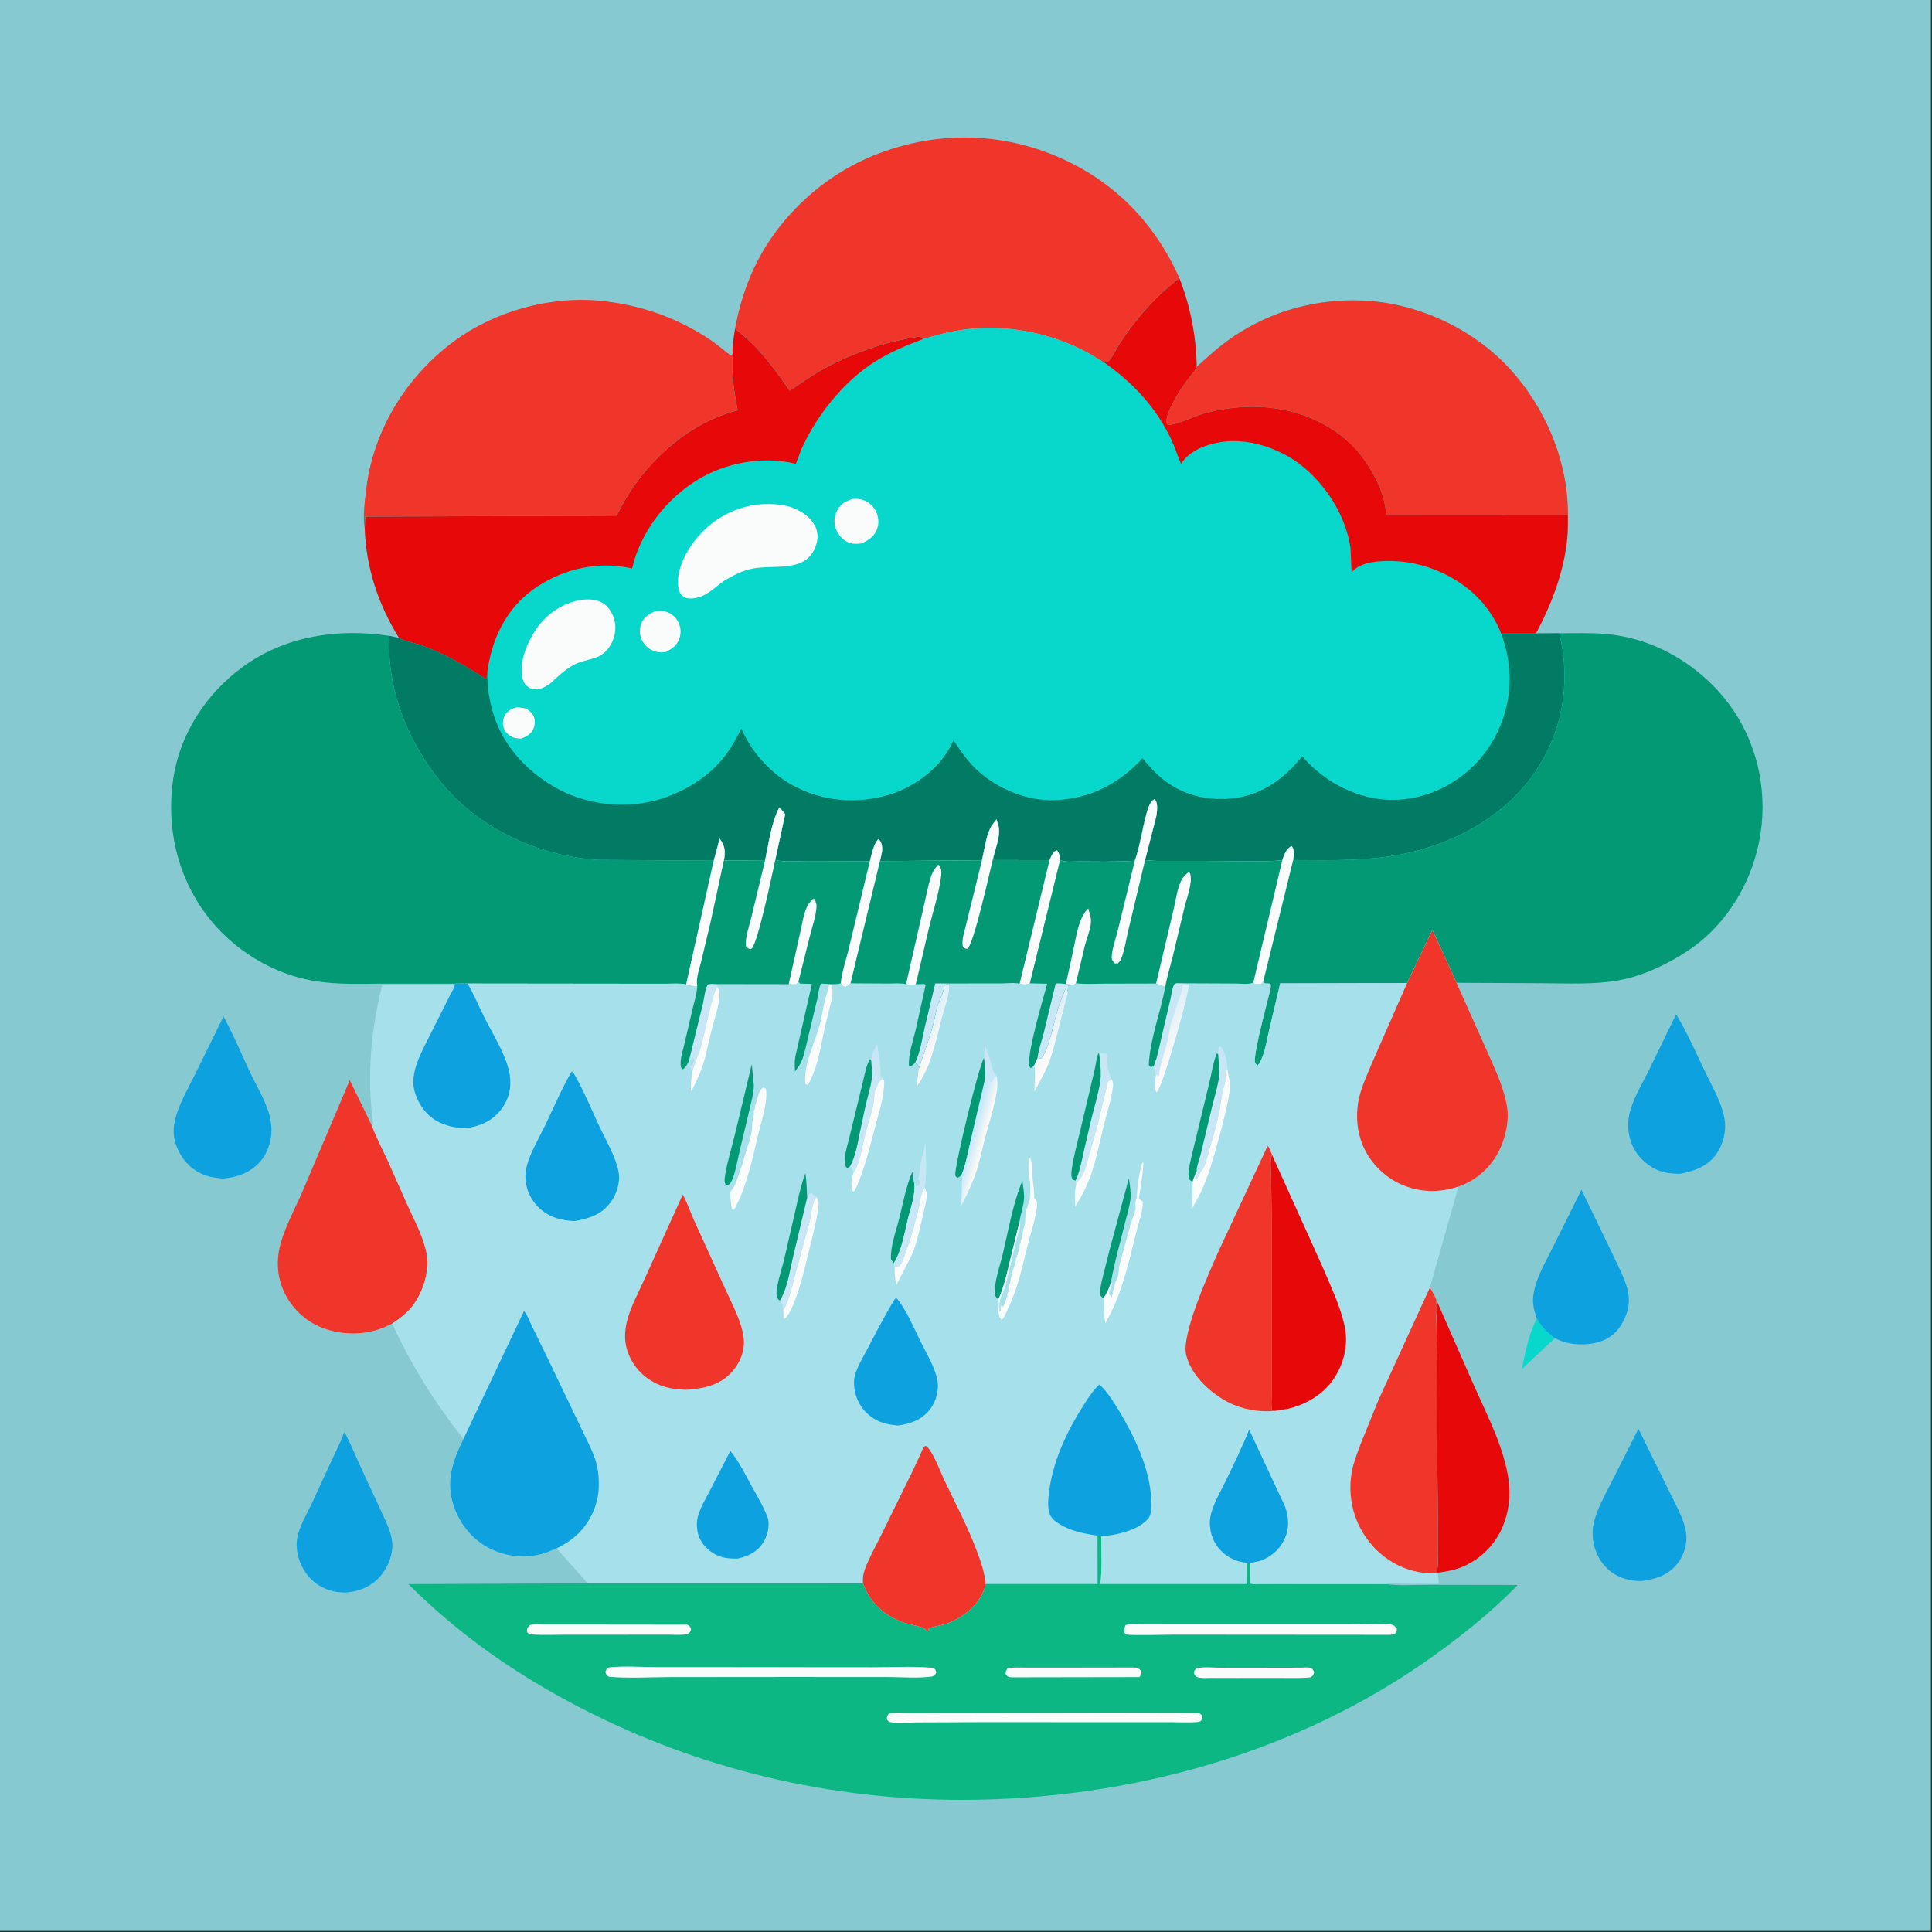 <?xml version="1.0" encoding="utf-8" ?>
<svg xmlns="http://www.w3.org/2000/svg" xmlns:xlink="http://www.w3.org/1999/xlink" width="500" height="500">
	<rect width="100%" height="100%" fill="#333333" stroke="none"/>
	<path fill="#86C9D0" transform="scale(0.488 0.488)" d="M-0 -0L1024 0L1024 1024L-0 1024L0 -0Z"/>
	<path fill="#08D7CC" transform="scale(0.488 0.488)" d="M815.012 699.303C817.816 703.922 820.33 706.418 824.548 709.691L807.079 726.063C808.854 717.468 810.866 707.037 815.012 699.303Z"/>
	<path fill="#0DA2DF" transform="scale(0.488 0.488)" d="M868.903 757.745L885.705 791.848C888.819 798.333 892.981 805.389 894.122 812.567C894.995 818.051 893.314 824.347 889.917 828.773C884.933 835.266 878.525 837.357 870.715 838.465C866.156 838.502 861.842 837.676 857.757 835.647C852.04 832.808 847.914 827.597 845.959 821.562C844.637 817.478 844.196 812.972 845.001 808.75C846.555 800.605 851.293 792.671 854.971 785.295L868.903 757.745Z"/>
	<path fill="#0DA2DF" transform="scale(0.488 0.488)" d="M815.012 699.303C813.882 695.991 812.927 692.831 813.005 689.287C813.211 679.884 819.67 669.296 823.731 661.025L838.676 630.963L855.055 664.812C857.967 671.129 861.681 677.731 863.263 684.545C864.161 688.412 864.002 692.381 862.765 696.157C860.74 702.34 857.027 707.737 851 710.527C844.346 713.606 834.505 713.76 827.688 711.051L824.548 709.691C820.33 706.418 817.816 703.922 815.012 699.303Z"/>
	<path fill="#0DA2DF" transform="scale(0.488 0.488)" d="M182.617 759.468C185.732 764.89 188.087 771.127 190.747 776.801L201.853 800.786C204.176 805.925 207.345 811.868 207.976 817.5C208.687 823.843 205.97 830.796 201.945 835.601C197.216 841.245 190.874 843.897 183.684 844.556C180.333 844.54 177.478 844.285 174.27 843.157C167.594 840.81 162.765 836.358 159.79 830.003C157.794 825.74 156.727 820.076 157.673 815.375C158.925 809.146 162.782 802.774 165.496 797.032L175.552 775.229C177.981 769.99 180.599 764.886 182.617 759.468Z"/>
	<path fill="#0DA2DF" transform="scale(0.488 0.488)" d="M888.898 537.9C894.757 547.643 899.516 558.402 904.402 568.671C908.027 576.291 913.06 584.719 914.491 593.065L914.604 593.75C915.646 599.736 913.806 606.888 910.366 611.833C905.745 618.475 898.425 621.182 890.753 622.527C886.683 622.438 882.984 622.138 879.187 620.555C872.943 617.953 867.686 612.7 865.25 606.379C863.427 601.649 863.001 596.13 864.035 591.172C865.664 583.355 870.443 575.615 873.995 568.5L888.898 537.9Z"/>
	<path fill="#0DA2DF" transform="scale(0.488 0.488)" d="M118.552 539.076C123.646 548.38 127.888 558.553 132.364 568.182C136.037 576.083 142.131 585.639 143.462 594.201L143.579 595L143.812 596.516C144.564 602.948 142.578 610.614 138.368 615.577C133.103 621.784 126.066 624.359 118.159 625.038L114 624.547C107.213 623.568 101.324 620.104 97.25 614.581C93.523 609.529 91.343 603.062 92.311 596.756L92.439 596C93.845 587.263 99.276 578.236 103.157 570.327L118.552 539.076Z"/>
	<path fill="#E70909" transform="scale(0.488 0.488)" d="M761.761 689.458L782.032 735.589C789.036 751.335 797.899 768.203 800.118 785.422C801.167 793.555 800.147 801.766 797.032 809.346C792.985 819.193 785.182 826.933 775.371 831.008C771.226 832.73 767.019 833.422 762.599 834.062L762.057 833.927C762.63 830.389 762.382 826.634 762.39 823.055L762.407 804.161L762.017 721.393L761.824 702.186C761.712 697.989 761.246 693.633 761.761 689.458Z"/>
	<path fill="#F0352A" transform="scale(0.488 0.488)" d="M208.004 701.911L205.055 703.327C194.451 708.217 181.897 708.323 171.026 704.196C161.776 700.685 154.204 693.311 150.255 684.25C147.485 677.894 146.702 670.771 147.847 663.929C149.64 653.208 156.128 641.873 160.427 631.873L185.489 572.868L197.21 596.952L197.41 597.478C199.879 603.822 203.094 609.949 205.93 616.143L216.349 639.582C219.68 646.839 223.479 654.006 225.544 661.75L225.783 662.604C228.159 671.519 225.485 681.871 220.832 689.611C217.64 694.92 213.155 698.591 208.004 701.911Z"/>
	<path fill="#F0352A" transform="scale(0.488 0.488)" d="M193.433 280.171C192.361 274.005 193.389 266.646 194.081 260.438C197.477 229.974 213.651 202.512 237.495 183.488C260.32 165.277 292.014 156.273 321.056 159.796C341.176 162.237 359.696 168.861 376.576 180.15C380.511 182.782 383.982 185.863 387.75 188.693L388.521 187.575L388.478 188.157C387.836 198.2 389.333 207.78 391.225 217.6C366.339 223.928 344.813 242.876 331.785 264.559L326.981 273.489L193.73 273.97L193.433 280.171Z"/>
	<path fill="#F0352A" transform="scale(0.488 0.488)" d="M389.789 174.454C391.279 166.007 393.672 157.498 396.753 149.488C407.853 120.623 431.778 96.293 460.002 83.881C491.005 70.247 525.345 69.183 556.971 81.524C588.418 93.796 611.895 116.778 625.471 147.586C612.995 156.896 601.904 169.606 593.514 182.688C591.831 185.312 590.033 189.297 587.985 191.5C587.607 191.906 586.128 192.135 585.593 192.257L576.982 187.103C559.057 177.4 537.528 172.654 517.166 174.164C507.637 174.87 498.748 177.046 489.638 179.781L488.97 179.166C487.953 178.423 486.829 178.617 485.687 178.797C469.707 181.305 452.203 187.245 437.994 194.98C431.339 198.603 425.079 203.057 418.767 207.242C410.597 195.395 401.829 183.356 390.124 174.697L389.789 174.454Z"/>
	<path fill="#039974" transform="scale(0.488 0.488)" d="M826.916 335.824C835.176 335.862 843.712 335.503 851.932 336.242C873.571 338.186 893.401 348.342 908.591 363.675C925.68 380.924 934.777 404.039 934.729 428.25C934.681 452.992 924.596 477.592 906.75 494.867C900.398 501.016 893.271 505.787 885.5 509.955C877.041 514.493 867.745 518.262 858.25 519.935C844.996 522.272 830.81 521.445 817.401 521.424L772.445 521.204L759.639 493.197L746.244 521.31L678.915 521.488L672.964 546.678C671.618 552.256 670.565 560.76 666.813 565.25C666.467 564.73 665.867 564.051 665.641 563.489C664.356 560.283 671.391 534.245 672.531 529.372C672.986 527.425 674.427 523.383 673.75 521.621L670.764 521.492L669.901 520.477L685.775 456.092C706.51 456.204 727.604 456.829 747.923 452.027C775.617 445.482 801.573 430.161 816.667 405.387C829.482 384.355 832.687 359.639 826.916 335.824Z"/>
	<path fill="#039974" transform="scale(0.488 0.488)" d="M241.166 521.661L200.449 521.676C189.683 521.809 178.955 522.023 168.266 520.482C145.282 517.17 123.193 503.621 109.363 485.03C93.831 464.151 88.047 438.441 91.903 412.824C95.489 389.007 109.37 367.887 128.634 353.764C151.28 337.163 179.268 333.076 206.568 337.224C204.825 367.011 217.801 396.87 237.351 418.808C257.094 440.964 288.099 454.404 317.5 455.988L378.531 456.407L363.892 522.072C360.614 521.318 356.591 521.708 353.219 521.692L330.481 521.683L247.964 521.59L241.166 521.661Z"/>
	<path fill="#0CB783" transform="scale(0.488 0.488)" d="M582.009 814.358C582.574 814.434 583.443 814.647 583.997 814.567C583.985 822.915 584.54 831.733 583.558 840.009L661.485 840.009L661.41 828.913L663.015 829.078L662.952 839.765C664.808 840.371 667.48 840.043 669.455 840.043L682.834 840.038L734.966 840.073C742.1 841.104 750.249 840.445 757.483 840.468L804.634 840.543C804.091 841.431 804.328 841.162 803.636 841.862C790.542 855.11 776.131 866.722 761.038 877.599C688.628 929.782 599.154 954.415 510.401 954.511C439.855 954.588 370.885 938.243 308.174 905.869C274.092 888.275 243.739 867.226 216.593 840.093L311.751 839.687L457.647 839.717C461.471 849.551 467.374 855.406 477.038 859.626C481.213 861.45 485.958 861.793 490 863.501C490.782 863.831 491.209 864.636 491.627 865.325C492.782 864.368 491.982 864.479 492.583 863.599C492.969 863.035 500.109 861.692 501.385 861.258C510.853 858.036 520.721 850.236 522.679 839.971L582.045 839.961L582.009 814.358Z"/>
	<path fill="#FAFBFB" transform="scale(0.488 0.488)" d="M634.465 884.75C638.416 883.767 644.136 884.478 648.258 884.47L679.587 884.43L689.914 884.404C691.322 884.397 693.406 884.119 694.75 884.451C696.111 884.788 696.287 885.623 696.928 886.75C696.486 888.281 696.44 888.484 695.25 889.523C690.155 890.083 684.934 889.865 679.812 889.873L656.003 889.877L642.6 889.849C640.453 889.841 637.945 890.073 635.843 889.688C634.219 889.391 634.155 889.035 633.269 887.75C633.211 886.035 633.352 886.089 634.465 884.75Z"/>
	<path fill="#FAFBFB" transform="scale(0.488 0.488)" d="M534.323 884.75C537.355 884.104 540.63 884.381 543.725 884.377L560.157 884.378L601 884.317C603.308 884.38 603.755 884.604 605.256 886.243C605.329 887.989 605.278 888.003 604.25 889.428L536.5 889.538C534.827 889.424 534.463 889.283 533.384 888C533.327 886.279 533.368 886.187 534.323 884.75Z"/>
	<path fill="#FAFBFB" transform="scale(0.488 0.488)" d="M281.15 861.75C283.461 861.266 286.229 861.56 288.591 861.559L304.21 861.549L364.5 861.619C365.932 862.478 365.943 862.425 366.47 864C366.061 865.524 365.99 865.562 364.75 866.551L363.646 866.783C360.511 867.211 356.882 866.896 353.703 866.904L332.909 866.927L299.45 866.94C293.941 866.937 288.287 867.196 282.792 866.882C281.574 866.813 280.758 866.683 279.75 865.929C279.64 865.526 279.445 864.911 279.467 864.5C279.535 863.169 280.287 862.614 281.15 861.75Z"/>
	<path fill="#FAFBFB" transform="scale(0.488 0.488)" d="M596.969 861.75C599.333 861.213 602.085 861.471 604.521 861.469L617.894 861.461L669.432 861.443L715.703 861.441C722.802 861.437 730.477 860.805 737.5 861.525C739.186 861.697 739.704 862.457 740.75 863.687C740.889 865.241 740.708 865.211 739.75 866.477C738.767 866.807 738.034 866.98 736.984 866.991L622.565 866.905C618.89 866.902 598.535 867.467 597.25 866.771C596.84 866.549 596.583 866.119 596.25 865.793C596.072 863.886 596.173 863.5 596.969 861.75Z"/>
	<path fill="#FAFBFB" transform="scale(0.488 0.488)" d="M589.364 908.25L624.292 908.311L633.312 908.4C634.031 908.439 635.406 908.35 636 908.597C636.527 908.816 636.929 909.26 637.393 909.592C637.917 911.05 637.657 911.073 636.984 912.5C636.338 913.005 635.893 913.218 635.063 913.277C630.558 913.601 625.846 913.339 621.322 913.338L596.449 913.323L518.673 913.316L485.761 913.443C481.625 913.456 476.551 914.022 472.51 913.366C471.135 913.142 471.087 912.822 470.305 911.75C470.331 910.198 470.439 910.1 471.357 908.83C474.037 907.835 478.558 908.409 481.511 908.409L503.563 908.395L589.364 908.25Z"/>
	<path fill="#FAFBFB" transform="scale(0.488 0.488)" d="M322.998 884.25C331.08 883.409 340.004 884.114 348.161 884.117L401.212 884.146L462.403 884.196C473.119 884.208 484.347 883.573 495 884.512C496.238 885.505 496.238 885.443 496.509 887C495.805 888.467 495.741 888.414 494.25 889.106C486.887 890.153 478.16 889.377 470.676 889.379L419.199 889.351L355.494 889.406C344.809 889.421 333.504 890.184 322.907 889.25C321.556 888.366 321.578 888.287 321.043 886.75C321.523 885.138 321.583 885.188 322.998 884.25Z"/>
	<path fill="#08D7CC" transform="scale(0.488 0.488)" d="M625.471 147.586C631.277 162.512 634.411 178.529 634.644 194.557C640.671 189.03 646.732 183.554 653.5 178.93C674.091 164.865 697.994 158.361 722.828 159.414C751.698 160.638 781.002 174.231 800.545 195.482C819.526 216.122 831.664 244.685 831.492 272.972C831.461 277.11 831.556 281.34 831.143 285.457C829.345 303.382 822.973 320.093 814.58 335.895L826.916 335.824C832.687 359.639 829.482 384.355 816.667 405.387C801.573 430.161 775.617 445.482 747.923 452.027C727.604 456.829 706.51 456.204 685.775 456.092C686.087 453.845 686.688 451.093 685.283 449.094L684.914 448.681C681.985 450.344 681.043 453.237 680.025 456.268C666.957 457.309 653.258 456.551 640.126 456.568L620.077 456.549C615.837 456.532 611.462 456.727 607.261 456.127L611.313 440.252C612.154 436.957 613.354 433.39 613.578 430C613.685 428.385 613.747 426.246 613.006 424.75C612.786 424.305 612.575 424.139 612.25 423.818C609.919 425.065 608.991 428.16 608.279 430.55C605.778 438.941 604.797 448.309 601.817 456.468C591.946 457.154 581.894 456.904 572 456.855C569.44 456.843 564.317 457.386 562.248 456.069C561.927 454.209 561.838 452.324 560.5 450.893C559.159 451.306 558.341 452.576 557.667 453.75L556.579 456.165L527.5 456.109L526.674 455.13C527.783 450.758 530.18 444.252 529.814 439.75C529.674 438.023 528.958 436.17 528.424 434.523C527.295 435.996 525.94 437.566 525.139 439.245C522.854 444.025 521.982 450.994 520.756 456.222L466.66 456.671C467.223 454.333 468.223 450.887 467.72 448.497C467.422 447.079 467.004 445.858 465.75 445.039C463.12 448.028 462.316 452.955 461.325 456.715L427.784 456.622C422.724 456.605 415.966 457.376 411.14 456.06L416.406 431.767C415.405 430.556 414.43 429.258 413.29 428.175C408.912 436.751 407.75 446.835 405.771 456.185L383.896 456.385C384.789 451.51 384.606 448.975 381.683 444.714L378.531 456.407L317.5 455.988C288.099 454.404 257.094 440.964 237.351 418.808C217.801 396.87 204.825 367.011 206.568 337.224L211.637 338.331C200.556 320.442 194.2 301.225 193.433 280.171L193.73 273.97L326.981 273.489L331.785 264.559C344.813 242.876 366.339 223.928 391.225 217.6C389.333 207.78 387.836 198.2 388.478 188.157L388.521 187.575C388.277 183.279 389.201 178.706 389.789 174.454L390.124 174.697C401.829 183.356 410.597 195.395 418.767 207.242C425.079 203.057 431.339 198.603 437.994 194.98C452.203 187.245 469.707 181.305 485.687 178.797C486.829 178.617 487.953 178.423 488.97 179.166L489.638 179.781C498.748 177.046 507.637 174.87 517.166 174.164C537.528 172.654 559.057 177.4 576.982 187.103L585.593 192.257C586.128 192.135 587.607 191.906 587.985 191.5C590.033 189.297 591.831 185.312 593.514 182.688C601.904 169.606 612.995 156.896 625.471 147.586Z"/>
	<path fill="#FAFBFB" transform="scale(0.488 0.488)" d="M274.243 375.049L278 375.522C280.106 376.034 282.233 378.134 283.092 380.064C283.953 381.999 283.666 384.679 282.808 386.578C281.51 389.449 279.217 390.584 276.424 391.709C274.704 391.663 273.163 391.574 271.581 390.832C269.387 389.802 267.727 387.914 267.007 385.591C266.415 383.685 266.76 380.978 267.785 379.26C269.247 376.81 271.597 375.737 274.243 375.049Z"/>
	<path fill="#FAFBFB" transform="scale(0.488 0.488)" d="M347.591 324.093C349.132 324.012 350.815 323.868 352.339 324.184C355.28 324.794 357.699 326.562 359.258 329.104C360.932 331.835 361.379 335.082 360.454 338.143C359.269 342.068 356.556 344.036 353.051 345.806C351.101 345.984 349.395 346.089 347.5 345.515C344.219 344.522 341.794 342.344 340.31 339.263C339.085 336.719 339.089 332.989 340.205 330.406C341.633 327.1 344.39 325.415 347.591 324.093Z"/>
	<path fill="#FAFBFB" transform="scale(0.488 0.488)" d="M452.228 264.58C454.191 264.49 456.061 264.553 457.937 265.216C460.98 266.292 463.402 268.646 464.706 271.583C466.116 274.76 466.246 278.136 464.81 281.33C463.176 284.966 460.09 286.848 456.525 288.26C454.375 288.517 452.056 288.527 450.024 287.677C446.823 286.339 444.289 283.396 443.187 280.146C442.066 276.841 442.507 273.602 444.093 270.507C445.889 267.006 448.664 265.776 452.228 264.58Z"/>
	<path fill="#FAFBFB" transform="scale(0.488 0.488)" d="M307.975 318.139L310.5 317.917C314.829 317.746 318.653 318.411 321.88 321.556C324.753 324.358 326.49 329.332 326.34 333.33C326.092 339.938 322.255 346.597 315.829 348.799C312.113 350.073 308.076 350.641 304.564 352.445C299.691 354.949 295.874 358.752 291.875 362.415C290.049 363.677 288.213 364.894 286 365.343C284.031 365.741 281.941 365.669 280.25 364.48C278.3 363.109 277.408 361.381 276.973 359.095C275.372 350.68 279.659 340.549 284.312 333.723C289.983 325.402 298.134 320.003 307.975 318.139Z"/>
	<path fill="#FAFBFB" transform="scale(0.488 0.488)" d="M400.385 267.659C406.083 267.175 412.195 267.029 417.766 268.442C423.14 269.805 429.05 273.284 431.862 278.242C433.736 281.547 434.012 284.835 432.96 288.46C428.383 304.222 411.123 299.235 399.25 301.511C393.646 302.586 388.973 305.107 384.1 307.925C380.184 310.687 375.818 314.995 371.27 316.513C368.909 317.302 365.063 318.037 362.778 316.604C360.946 315.457 360.254 313.968 359.833 311.89C358.304 304.326 362.632 294.769 366.945 288.712C375.148 277.191 386.568 270.047 400.385 267.659Z"/>
	<path fill="#E70909" transform="scale(0.488 0.488)" d="M625.471 147.586C631.277 162.512 634.411 178.529 634.644 194.557L634.459 194.928C632.968 197.781 630.665 200.136 628.78 202.728C625.698 206.964 622.864 211.597 620.68 216.359C619.438 219.07 618.31 221.742 618.755 224.75L619.5 225.482C626.263 224.514 633.335 220.597 640.071 218.847C663.93 212.651 690.108 215.31 710.228 230.314C714.948 233.833 719.47 238.22 722.901 243C729.134 251.683 734.568 262.112 735.109 273.031L831.492 272.972C831.461 277.11 831.556 281.34 831.143 285.457C829.345 303.382 822.973 320.093 814.58 335.895L796.101 335.996C793.662 329.466 789.179 322.664 784.39 317.619C772.777 305.38 754.985 297.783 738.172 297.522C731.416 297.417 722.47 297.765 717.453 302.816L716.786 303.505L716.201 290.597C713.678 273.124 702.516 255.833 688.397 245.492C677.339 237.394 661.322 232.208 647.615 234.428C639.682 235.713 631.478 238.666 626.693 245.422L626.3 245.987C624.437 241.67 623.11 237.199 621.071 232.921C612.927 215.838 600.867 203.033 585.593 192.257C586.128 192.135 587.607 191.906 587.985 191.5C590.033 189.297 591.831 185.312 593.514 182.688C601.904 169.606 612.995 156.896 625.471 147.586Z"/>
	<path fill="#E70909" transform="scale(0.488 0.488)" d="M389.789 174.454L390.124 174.697C401.829 183.356 410.597 195.395 418.767 207.242C425.079 203.057 431.339 198.603 437.994 194.98C452.203 187.245 469.707 181.305 485.687 178.797C486.829 178.617 487.953 178.423 488.97 179.166L489.638 179.781C480.817 183.116 472.27 186.598 464.257 191.632C447.36 202.247 433.175 220.207 425.005 238.218L422.07 245.965C404.745 241.781 385.151 245.175 369.952 254.457C357.691 261.944 347.286 273.228 340.827 286.077C338.846 290.018 337.199 294.032 336.034 298.288C335.958 298.567 335.243 301.445 335.211 301.466C334.985 301.611 334.687 301.348 334.424 301.291C317.358 297.587 299.712 301.476 285.218 310.903C271.03 320.131 262.847 334.12 259.43 350.5C258.954 352.783 258.406 355.093 258.429 357.434C258.246 358.621 258.231 359.059 257.5 360.051C247.34 353.302 236.775 347.381 225.419 342.876C221.002 341.124 215.725 340.482 211.637 338.331C200.556 320.442 194.2 301.225 193.433 280.171L193.73 273.97L326.981 273.489L331.785 264.559C344.813 242.876 366.339 223.928 391.225 217.6C389.333 207.78 387.836 198.2 388.478 188.157L388.521 187.575C388.277 183.279 389.201 178.706 389.789 174.454Z"/>
	<path fill="#F0352A" transform="scale(0.488 0.488)" d="M634.644 194.557C640.671 189.03 646.732 183.554 653.5 178.93C674.091 164.865 697.994 158.361 722.828 159.414C751.698 160.638 781.002 174.231 800.545 195.482C819.526 216.122 831.664 244.685 831.492 272.972L735.109 273.031C734.568 262.112 729.134 251.683 722.901 243C719.47 238.22 714.948 233.833 710.228 230.314C690.108 215.31 663.93 212.651 640.071 218.847C633.335 220.597 626.263 224.514 619.5 225.482L618.755 224.75C618.31 221.742 619.438 219.07 620.68 216.359C622.864 211.597 625.698 206.964 628.78 202.728C630.665 200.136 632.968 197.781 634.459 194.928L634.644 194.557Z"/>
	<path fill="#017B63" transform="scale(0.488 0.488)" d="M796.101 335.996L814.58 335.895L826.916 335.824C832.687 359.639 829.482 384.355 816.667 405.387C801.573 430.161 775.617 445.482 747.923 452.027C727.604 456.829 706.51 456.204 685.775 456.092C686.087 453.845 686.688 451.093 685.283 449.094L684.914 448.681C681.985 450.344 681.043 453.237 680.025 456.268C666.957 457.309 653.258 456.551 640.126 456.568L620.077 456.549C615.837 456.532 611.462 456.727 607.261 456.127L611.313 440.252C612.154 436.957 613.354 433.39 613.578 430C613.685 428.385 613.747 426.246 613.006 424.75C612.786 424.305 612.575 424.139 612.25 423.818C609.919 425.065 608.991 428.16 608.279 430.55C605.778 438.941 604.797 448.309 601.817 456.468C591.946 457.154 581.894 456.904 572 456.855C569.44 456.843 564.317 457.386 562.248 456.069C561.927 454.209 561.838 452.324 560.5 450.893C559.159 451.306 558.341 452.576 557.667 453.75L556.579 456.165L527.5 456.109L526.674 455.13C527.783 450.758 530.18 444.252 529.814 439.75C529.674 438.023 528.958 436.17 528.424 434.523C527.295 435.996 525.94 437.566 525.139 439.245C522.854 444.025 521.982 450.994 520.756 456.222L466.66 456.671C467.223 454.333 468.223 450.887 467.72 448.497C467.422 447.079 467.004 445.858 465.75 445.039C463.12 448.028 462.316 452.955 461.325 456.715L427.784 456.622C422.724 456.605 415.966 457.376 411.14 456.06L416.406 431.767C415.405 430.556 414.43 429.258 413.29 428.175C408.912 436.751 407.75 446.835 405.771 456.185L383.896 456.385C384.789 451.51 384.606 448.975 381.683 444.714L378.531 456.407L317.5 455.988C288.099 454.404 257.094 440.964 237.351 418.808C217.801 396.87 204.825 367.011 206.568 337.224L211.637 338.331C215.725 340.482 221.002 341.124 225.419 342.876C236.775 347.381 247.34 353.302 257.5 360.051C258.231 359.059 258.246 358.621 258.429 357.434C258.354 364.97 259.651 372.254 261.909 379.428C267.341 396.69 281.18 410.822 297.012 418.99C313.164 427.322 333.708 429.106 351 423.505C363.613 419.42 375.513 412.11 383.823 401.7C387.658 396.895 390.398 391.837 393.164 386.378C398.438 398.613 408.274 409.782 419.983 416.25C435.797 424.985 453.988 426.669 471.25 421.548C484.278 417.683 497.224 408.435 503.744 396.364L505.741 392.699C509.571 398.505 513.14 403.687 518.27 408.482C528.774 418.3 544.975 424.954 559.478 424.357C577.968 423.597 593.475 415.742 605.875 402.137C609.197 406.062 612.562 409.903 616.575 413.149C627.183 421.728 640.485 424.888 653.94 423.375C669.353 421.641 681.181 412.847 690.613 401.061C700.121 412.215 713.12 420.116 727.5 423.092C737.939 425.253 748.809 424.205 758.8 420.532C774.643 414.707 787.451 402.81 794.528 387.482C802.18 370.908 802.43 353.019 796.101 335.996Z"/>
	<path fill="#A5E0EB" transform="scale(0.488 0.488)" d="M601.817 456.468C604.797 448.309 605.778 438.941 608.279 430.55C608.991 428.16 609.919 425.065 612.25 423.818C612.575 424.139 612.786 424.305 613.006 424.75C613.747 426.246 613.685 428.385 613.578 430C613.354 433.39 612.154 436.957 611.313 440.252L607.261 456.127C611.462 456.727 615.837 456.532 620.077 456.549L640.126 456.568C653.258 456.551 666.957 457.309 680.025 456.268C681.043 453.237 681.985 450.344 684.914 448.681L685.283 449.094C686.688 451.093 686.087 453.845 685.775 456.092L669.901 520.477L670.764 521.492L673.75 521.621C674.427 523.383 672.986 527.425 672.531 529.372C671.391 534.245 664.356 560.283 665.641 563.489C665.867 564.051 666.467 564.73 666.813 565.25C670.565 560.76 671.618 552.256 672.964 546.678L678.915 521.488L746.244 521.31L759.639 493.197L772.445 521.204L787.773 555.528C792.197 565.548 797.339 575.797 799.19 586.663C799.921 590.953 799.584 595.529 798.661 599.75C796.318 610.462 790.872 619.196 781.621 625.322C779.123 626.977 776.263 628.254 773.451 629.273L758.316 682.861C759.725 685.048 760.811 687.027 761.761 689.458C761.246 693.633 761.712 697.989 761.824 702.186L762.017 721.393L762.407 804.161L762.39 823.055C762.382 826.634 762.63 830.389 762.057 833.927L762.599 834.062L762.98 840.056L745.234 839.926C741.894 839.905 738.27 839.58 734.966 840.073L682.834 840.038L669.455 840.043C667.48 840.043 664.808 840.371 662.952 839.765L663.015 829.078L661.41 828.913L661.485 840.009L583.558 840.009C584.54 831.733 583.985 822.915 583.997 814.567C583.443 814.647 582.574 814.434 582.009 814.358L582.045 839.961L522.679 839.971C520.721 850.236 510.853 858.036 501.385 861.258C500.109 861.692 492.969 863.035 492.583 863.599C491.982 864.479 492.782 864.368 491.627 865.325C491.209 864.636 490.782 863.831 490 863.501C485.958 861.793 481.213 861.45 477.038 859.626C467.374 855.406 461.471 849.551 457.647 839.717L311.751 839.687L295.158 821.165L290.03 823.243C280.315 826.743 269.588 825.924 260.344 821.513C251 817.055 244.113 808.718 240.73 799.003C236.14 785.822 239.967 775.053 245.757 763.153C230.657 743.871 218.111 724.28 208.004 701.911C213.155 698.591 217.64 694.92 220.832 689.611C225.485 681.871 228.159 671.519 225.783 662.604L225.544 661.75C223.479 654.006 219.68 646.839 216.349 639.582L205.93 616.143C203.094 609.949 199.879 603.822 197.41 597.478L197.21 596.952C197.388 596.526 197.681 596.131 197.743 595.673C197.873 594.724 197.348 592.827 197.242 591.776L196.564 582.948C196.146 576.111 196.234 568.835 196.546 561.987C197.16 548.491 199.555 535.226 202.713 522.125L241.16 522.033L241.166 521.661L247.964 521.59L330.481 521.683L353.219 521.692C356.591 521.708 360.614 521.318 363.892 522.072L378.531 456.407L381.683 444.714C384.606 448.975 384.789 451.51 383.896 456.385L405.771 456.185C407.75 446.835 408.912 436.751 413.29 428.175C414.43 429.258 415.405 430.556 416.406 431.767L411.14 456.06C415.966 457.376 422.724 456.605 427.784 456.622L461.325 456.715C462.316 452.955 463.12 448.028 465.75 445.039C467.004 445.858 467.422 447.079 467.72 448.497C468.223 450.887 467.223 454.333 466.66 456.671L520.756 456.222C521.982 450.994 522.854 444.025 525.139 439.245C525.94 437.566 527.295 435.996 528.424 434.523C528.958 436.17 529.674 438.023 529.814 439.75C530.18 444.252 527.783 450.758 526.674 455.13L527.5 456.109L556.579 456.165L557.667 453.75C558.341 452.576 559.159 451.306 560.5 450.893C561.838 452.324 561.927 454.209 562.248 456.069C564.317 457.386 569.44 456.843 572 456.855C581.894 456.904 591.946 457.154 601.817 456.468Z"/>
	<path fill="#C7E7F7" transform="scale(0.488 0.488)" d="M521.891 561.013L522.176 553.926C523.776 557.44 524.681 560.934 525.768 564.617C526.276 566.338 526.994 569.133 528.311 570.397L527.677 571.098C526.965 571.899 526.538 572.652 526.064 573.606C524.76 573.862 523.397 573.774 522.07 573.782L522.123 573.471C522.865 569.39 522.242 565.121 521.891 561.013Z"/>
	<path fill="#FAFBFB" transform="scale(0.488 0.488)" d="M474.448 672.139L476.578 671.685C478.435 670.842 480.279 664.116 481.002 662.002L482.283 658.706L482.502 658.003L482.755 657.25C482.941 656.564 483.022 655.927 483.252 655.237L483.502 654.503L483.755 653.5C484.449 652.16 484.15 653.383 484.4 651.957C485.012 648.461 486.209 644.976 487.028 641.509C487.891 637.852 488.115 632.711 490.441 629.749C490.861 630.818 491.403 632.09 491.466 633.25C491.636 636.387 490.41 640.195 489.717 643.25C488.007 650.782 486.443 658.941 483.315 666.034L475.253 681.714C474.717 678.458 474.385 675.44 474.448 672.139Z"/>
	<path fill="#FAFBFB" transform="scale(0.488 0.488)" d="M380.769 523.523C381.556 525.546 381.733 527.337 381.467 529.5C380.767 535.194 378.635 541.293 377.211 546.877C375.298 554.382 373.95 563.174 370.698 570.188C370.049 571.589 367.351 578.023 366.388 578.595C366.479 575.293 366.418 571.913 367.042 568.664C368.246 563.895 370.548 559.312 371.84 554.532C374.377 545.149 376.02 535.14 379.121 525.953C379.503 524.821 379.745 524.219 380.769 523.523Z"/>
	<defs>
		<linearGradient id="gradient_0" gradientUnits="userSpaceOnUse" x1="552.147" y1="547.149" x2="562.353" y2="553.351">
			<stop offset="0" stop-color="#DDEEF5"/>
			<stop offset="1" stop-color="#FFFBFA"/>
		</linearGradient>
	</defs>
	<path fill="url(#gradient_0)" transform="scale(0.488 0.488)" d="M550.206 561.065L552 561.322C555.666 558.813 559.666 539.264 561.205 534.401C562.312 530.904 563.801 527.471 565.16 524.062L565.952 524.035L566.376 525.921L561.131 546.552C559.461 553.127 557.905 559.919 555.185 566.161C553.334 570.406 550.684 574.702 548.54 578.865C548.607 574.36 549.44 569.34 548.425 564.964L550.206 561.065Z"/>
	<path fill="#FAFBFB" transform="scale(0.488 0.488)" d="M439.758 522.25C440.72 522.261 440.186 522.196 441.344 522.552C441.442 524.953 441.694 527.502 441.146 529.858L437.492 544.5C435.316 554.397 433.733 566.549 428.456 575.25C427.79 575.308 427.605 575.068 427.036 574.75C426.228 564.388 431.777 553.906 434.539 544.16C435.672 540.161 436.192 536.029 437.124 531.99C437.882 528.701 439.043 525.546 439.758 522.25Z"/>
	<path fill="#C7E7F7" transform="scale(0.488 0.488)" d="M365.282 562.827L372.817 532.171C373.392 529.748 373.935 523.986 375.414 522.148C375.862 521.591 379.21 521.869 380.075 521.878L380.769 523.523C379.745 524.219 379.503 524.821 379.121 525.953C376.02 535.14 374.377 545.149 371.84 554.532C370.548 559.312 368.246 563.895 367.042 568.664L365.911 565.25L366.75 564.5C367.856 563.798 367.831 563.515 368.255 562.25L367.355 560.85L366.561 561.106L365.991 563.013L365.282 562.827Z"/>
	<defs>
		<linearGradient id="gradient_1" gradientUnits="userSpaceOnUse" x1="497.584" y1="553.617" x2="488.741" y2="548.788">
			<stop offset="0" stop-color="#FFF8F7"/>
			<stop offset="1" stop-color="#DCF1F8"/>
		</linearGradient>
	</defs>
	<path fill="url(#gradient_1)" transform="scale(0.488 0.488)" d="M503.098 521.785C504.216 525.793 500.983 534.053 499.914 538.128C497.78 546.259 495.975 554.717 493.185 562.647C491.942 566.182 490.124 569.728 488.298 573.001L486.017 576.419L487.31 566.389C488.075 564.791 488.431 562.83 489.058 561.135C491.346 554.95 493.47 548.624 495.166 542.249C495.913 539.442 496.245 536.53 497.086 533.75C498.223 529.996 500.235 526.786 500.869 522.875L500.962 522.25L503.098 521.785Z"/>
	<path fill="#039974" transform="scale(0.488 0.488)" d="M474.027 669.875C473.358 669.232 472.985 668.537 472.506 667.75C472.157 660.954 475.154 653.068 476.81 646.511C478.914 638.177 480.441 629.274 483.869 621.379C484.077 623.224 484.128 625.34 484.718 627.098L484.921 627.594C485.42 633.942 483.098 639.91 481.582 646.023C479.593 654.042 478.401 662.766 474.027 669.875Z"/>
	<path fill="#C7E7F7" transform="scale(0.488 0.488)" d="M484.921 627.594L485.407 627.359L485.625 628.875L486.255 629.25C486.888 628.829 487.245 628.534 487.755 628L487.75 626L486.755 625.5L487.071 624.641C487.948 622.171 487.824 619.596 488.25 617.048C488.855 613.433 489.997 609.773 490.868 606.209C490.931 613.782 491.632 622.297 490.441 629.749C488.115 632.711 487.891 637.852 487.028 641.509C486.209 644.976 485.012 648.461 484.4 651.957C484.15 653.383 484.449 652.16 483.755 653.5L483.502 654.503L483.252 655.237C483.022 655.927 482.941 656.564 482.755 657.25L482.502 658.003L482.283 658.706L481.002 662.002C480.279 664.116 478.435 670.842 476.578 671.685L474.448 672.139L474.027 669.875C478.401 662.766 479.593 654.042 481.582 646.023C483.098 639.91 485.42 633.942 484.921 627.594Z"/>
	<path fill="#FAFBFB" transform="scale(0.488 0.488)" d="M415.431 694.799C417.352 691.926 418.348 688.011 419.367 684.724L424.662 665.057L429.32 648.091C430.104 644.883 430.838 636.806 433.037 634.903C434.454 636.808 434.31 638.34 433.977 640.629C432.747 649.103 430.438 657.622 428.383 665.936C426.474 673.658 424.783 681.144 421.981 688.602C420.527 692.473 419.021 696.311 416.25 699.437L415.525 698.75L415.431 694.799Z"/>
	<path fill="#C7E7F7" transform="scale(0.488 0.488)" d="M428.032 635.244C428.741 633.753 428.804 633.359 430.25 632.464L430.933 633.151C431.541 633.755 432.166 634.121 432.816 634.643L433.037 634.903C430.838 636.806 430.104 644.883 429.32 648.091L424.662 665.057L419.367 684.724C418.348 688.011 417.352 691.926 415.431 694.799C415.045 692.984 414.92 691.039 413.727 689.563L414.167 688.758C417.638 682.591 418.758 674.382 420.364 667.511L428.032 635.244Z"/>
	<path fill="#FAFBFB" transform="scale(0.488 0.488)" d="M452.829 621.493C454.088 620.166 454.764 617.623 455.326 615.909C457.025 610.733 457.856 605.452 459.205 600.191C460.666 594.493 463.184 588.07 463.559 582.218C463.653 580.753 463.69 579.01 464.445 577.71C465.3 576.238 465.194 574.685 466.569 573.454L467.113 573L467.64 572.204L468.905 572.991C469.133 581.254 465.997 590.186 463.947 598.173C461.84 606.379 459.856 614.552 456.952 622.521C455.827 625.608 454.661 629.13 452.876 631.88L452.156 631.75C451.168 627.967 451.361 625.132 452.829 621.493Z"/>
	<path fill="#C7E7F7" transform="scale(0.488 0.488)" d="M461.946 561.91C462.501 558.826 463.739 556.285 465.144 553.52C466.105 559.567 466.94 564.88 467.092 571C468.337 571.732 468.525 571.625 468.905 572.991L467.64 572.204L467.113 573L466.569 573.454C465.194 574.685 465.3 576.238 464.445 577.71C463.69 579.01 463.653 580.753 463.559 582.218C463.184 588.07 460.666 594.493 459.205 600.191C457.856 605.452 457.025 610.733 455.326 615.909C454.764 617.623 454.088 620.166 452.829 621.493C451.807 620.443 451.341 619.849 450.853 618.42C453.732 613.009 454.615 607.401 455.803 601.455L458.923 586.882C460.042 581.81 461.811 576.516 462.431 571.381C462.78 568.492 462.102 564.881 461.946 561.91Z"/>
	<path fill="#FAFBFB" transform="scale(0.488 0.488)" d="M589.488 572.309C590.059 573.418 590.391 574.381 590.282 575.653C589.703 582.39 587.153 589.518 585.529 596.077C583.501 604.263 581.879 612.803 579.292 620.823C577.179 627.377 573.883 634.2 570.197 639.989C570.059 636.205 569.755 632.423 570.657 628.71C570.832 627.765 570.918 627.228 571.628 626.535C575.369 622.884 576.57 615.948 577.988 611C580.095 603.647 582.257 596.561 583.851 589.053L586.625 577.386C586.914 576.34 587.108 574.657 587.577 573.75C587.753 573.41 589.111 572.593 589.488 572.309Z"/>
	<path fill="#039974" transform="scale(0.488 0.488)" d="M450.853 618.42L449.5 619.451C448.662 618.928 448.524 618.791 448.257 617.847C447.187 614.062 449.563 606.946 450.459 603.135L457.358 574.778C458.455 570.528 459.228 565.683 461.172 561.75L461.946 561.91C462.102 564.881 462.78 568.492 462.431 571.381C461.811 576.516 460.042 581.81 458.923 586.882L455.803 601.455C454.615 607.401 453.732 613.009 450.853 618.42Z"/>
	<path fill="#FAFBFB" transform="scale(0.488 0.488)" d="M650.858 566.489L651.587 571.166C651.709 571.896 651.916 572.27 652.225 572.915C654.293 577.239 643.251 615.879 640.854 622.385C639.375 626.401 637.771 630.751 635.681 634.486L632.115 640.984L632.488 627.629L632.424 626.656C632.899 624.728 633.885 622.816 634.657 620.985C634.926 621.896 634.877 622.374 634.628 623.262C634.392 624.106 634.227 624.877 634.125 625.753C634.992 624.861 635.523 624.158 636.003 623.003C636.559 621.661 637.001 620.847 637.943 619.757L638.243 619.417C639.823 615.971 640.598 612.209 641.664 608.585C643.648 601.848 645.517 595.119 646.837 588.21C647.608 584.168 648.003 579.321 649.314 575.469C650.292 572.593 649.382 568.904 650.858 566.489Z"/>
	<path fill="#C7E7F7" transform="scale(0.488 0.488)" d="M583.425 562.127L583.562 558.57C584.724 558.488 585.639 558.522 586.782 558.75C587.638 560.99 587.013 564.202 587.524 566.695C587.901 567.891 588.214 569.386 588.764 570.494L589.488 572.309C589.111 572.593 587.753 573.41 587.577 573.75C587.108 574.657 586.914 576.34 586.625 577.386L583.851 589.053C582.257 596.561 580.095 603.647 577.988 611C576.57 615.948 575.369 622.884 571.628 626.535C570.918 627.228 570.832 627.765 570.657 628.71L570.33 626.169C572.655 621.32 573.504 616.228 574.671 611.014L578.648 593.906C580.235 587.202 582.561 580.071 583.51 573.278C584.014 569.67 583.608 565.751 583.425 562.127Z"/>
	<path fill="#C7E7F7" transform="scale(0.488 0.488)" d="M588.764 570.494C586.933 571.111 586.192 572.318 584.237 571.997L584.243 568.75L584.75 568.255L585.875 568.753L587.524 566.695C587.901 567.891 588.214 569.386 588.764 570.494Z"/>
	<path fill="#039974" transform="scale(0.488 0.488)" d="M529.437 689.197C528.595 688.452 528.12 687.711 527.545 686.75C527.188 679.563 530.199 671.833 531.853 664.828C534.897 651.946 537.198 638.296 542.217 626.048C542.525 629.194 543.265 632.696 543.062 635.837C542.814 639.678 541.299 643.537 540.752 647.384L540.69 647.846L535.515 669.025C533.851 675.969 532.387 682.659 529.437 689.197Z"/>
	<path fill="#039974" transform="scale(0.488 0.488)" d="M509.961 623.037C509.237 623.895 508.805 624.192 507.75 624.574C506.837 623.949 506.749 623.963 506.628 622.893C506.16 618.779 519.188 564.621 521.891 561.013C522.242 565.121 522.865 569.39 522.123 573.471L522.07 573.782L514.64 605.5C513.237 611.309 512.257 617.511 509.961 623.037Z"/>
	<path fill="#039974" transform="scale(0.488 0.488)" d="M398.688 564.4L399.784 575.763C399.699 579.867 398.346 584.611 397.441 588.618L392.188 610.732C390.958 615.702 390.156 621.41 388.099 626.103C387.659 627.106 387.021 627.749 386.25 628.503L384.844 628.165L384.593 627.74C384.075 626.503 384.308 624.803 384.505 623.5C385.6 616.226 388.057 608.787 389.75 601.589L398.688 564.4Z"/>
	<path fill="#039974" transform="scale(0.488 0.488)" d="M585.147 688.529C584.47 688.049 584.112 687.634 583.591 687C583.209 683.331 584.151 680.041 585.003 676.5L588.518 662.537L598.673 624.839C599.174 628.359 599.788 631.934 599.518 635.5C599.212 639.553 597.73 643.986 596.767 647.953C594.229 658.409 591.07 669.126 589.229 679.709L589.151 680.175C588.109 683.299 587.125 685.847 585.147 688.529Z"/>
	<path fill="#039974" transform="scale(0.488 0.488)" d="M570.33 626.169L569.836 625.951L568.893 625.583C568.688 625.191 568.492 624.881 568.375 624.461C567.864 622.626 568.399 619.785 568.72 617.921C569.83 611.49 571.593 605.093 573.069 598.731L580.487 567.441C581.192 564.665 581.397 560.706 582.726 558.25L583.425 562.127C583.608 565.751 584.014 569.67 583.51 573.278C582.561 580.071 580.235 587.202 578.648 593.906L574.671 611.014C573.504 616.228 572.655 621.32 570.33 626.169Z"/>
	<path fill="#C7E7F7" transform="scale(0.488 0.488)" d="M645.983 558.922L646.25 555.24L647.25 554.974C649.41 556.695 650.548 562.492 650.918 565.293C651.011 566.005 650.997 565.763 650.858 566.489C649.382 568.904 650.292 572.593 649.314 575.469C648.003 579.321 647.608 584.168 646.837 588.21C645.517 595.119 643.648 601.848 641.664 608.585C640.598 612.209 639.823 615.971 638.243 619.417L637.943 619.757C637.001 620.847 636.559 621.661 636.003 623.003C635.523 624.158 634.992 624.861 634.125 625.753C634.227 624.877 634.392 624.106 634.628 623.262C634.877 622.374 634.926 621.896 634.657 620.985C634.434 618.987 636.29 614.077 636.788 611.999L642.898 586.433C644.113 581.443 645.756 576.245 646.484 571.174C647.022 567.427 646.178 562.748 645.983 558.922Z"/>
	<path fill="#039974" transform="scale(0.488 0.488)" d="M413.727 689.563L412.996 689.403C412.685 688.955 412.164 688.298 412.005 687.75C410.887 683.899 414.904 672.044 415.949 667.5L421.67 642.637C423.229 635.769 424.667 628.84 427.088 622.212C427.808 626.466 427.842 630.938 428.032 635.244L420.364 667.511C418.758 674.382 417.638 682.591 414.167 688.758L413.727 689.563Z"/>
	<path fill="#039974" transform="scale(0.488 0.488)" d="M632.424 626.656C631.867 626.394 631.421 626.097 630.914 625.75C630.297 624.072 630.131 622.959 630.354 621.175C630.952 616.378 632.371 611.595 633.433 606.882L641.252 574.6C642.562 569.395 643.236 563.721 645.211 558.75L645.983 558.922C646.178 562.748 647.022 567.427 646.484 571.174C645.756 576.245 644.113 581.443 642.898 586.433L636.788 611.999C636.29 614.077 634.434 618.987 634.657 620.985C633.885 622.816 632.899 624.728 632.424 626.656Z"/>
	<path fill="#FAFBFB" transform="scale(0.488 0.488)" d="M404.658 576.75C405.458 576.839 405.629 577.127 406.25 577.61C407.193 584.406 403.992 593.976 402.343 600.655C399.03 614.075 396.179 629.494 389.25 641.589L388.25 641.482C387.558 638.515 387.388 635.486 387.13 632.456L388.25 630.919C390.135 628.46 390.77 625.838 391.768 622.959L392.273 621.5L393.516 617.926L395.553 611.009C397.022 606.336 399.199 600.394 398.936 595.468L398.907 595C399.468 594.182 399.253 593.471 399.255 592.5C400.007 591.368 399.753 590.331 399.755 589L400.25 588.255C400.292 587.403 400.286 586.719 400.648 585.93C402.2 582.547 401.576 579.215 404.658 576.75Z"/>
	<path fill="#FAFBFB" transform="scale(0.488 0.488)" d="M589.151 680.175L589.868 680.696C589.224 682.424 588.437 684.187 588.134 686.011C588.557 686.872 588.827 687.035 589.478 687.682L589.755 688C589.755 686.937 589.624 686.946 590.255 686C590.255 684.809 590.072 684.524 590.755 683.5C590.755 682.437 590.624 682.446 591.255 681.5C591.255 680.488 591.106 680.509 591.724 679.671C592.674 678.385 592.818 677.095 593.112 675.573C593.402 674.069 593.443 670.062 594.255 669.25C594.255 668.23 594.002 668.003 594.755 667.25L594.848 666.72L595.755 663.25L596.003 662.625L596.363 661.165L597.255 657.75L597.503 657.125L598.113 654.376C598.253 653.682 598.534 653.157 598.755 652.5C599.089 651.507 599.255 650.799 599.255 649.75L599.755 649.25L599.848 648.72C600.002 647.94 600.255 647.254 600.503 646.503L600.737 645.753C601.091 644.69 600.887 645.28 601.41 644.236C601.813 643.431 601.832 643.12 601.755 642.25L602.255 641.5C602.257 639.75 601.807 636.908 602.779 635.5C603.167 628.975 603.927 622.951 605.75 616.661L606.33 616.503C606.188 622.788 604.822 629.499 603.963 635.75C604.644 636.312 605.308 636.792 606.063 637.25C606.162 642.205 603.925 648.085 602.71 652.931C598.42 670.035 595.08 686.24 586.198 701.72C585.378 698.031 585.474 693.106 585.591 689.324L585.147 688.529C587.125 685.847 588.109 683.299 589.151 680.175Z"/>
	<path fill="#FAFBFB" transform="scale(0.488 0.488)" d="M540.69 647.846C541.312 650.757 540.26 653 539.524 655.773L537.145 665.451L533.298 681.691C532.541 684.384 531.065 686.83 530.345 689.525C529.808 691.538 529.957 693.685 530 695.75L530.75 695C530.508 693.548 530.556 693.366 531.125 692.003C531.369 692.401 531.697 692.781 531.755 693.25C532.777 691.717 533.41 690.055 533.755 688.25L534.255 687.75C534.255 686.64 533.941 686.064 534.755 685.25C534.755 684.003 534.545 683.565 535.255 682.5C535.255 681.437 535.124 681.446 535.755 680.5L535.793 679.578C535.835 678.695 536.033 678.092 536.255 677.25L536.371 676.642C536.739 674.789 537.406 672.915 538.003 671.125L538.255 670.25L538.521 669.398C538.754 668.58 538.805 668.079 538.755 667.25L539.255 666.75L539.255 665.75L539.755 665.25L539.755 664.25L540.255 663.75C540.255 662.619 540.099 662.484 540.755 661.5C540.755 660.309 540.572 660.024 541.255 659C541.255 657.937 541.124 657.946 541.755 657C541.755 655.937 541.624 655.946 542.255 655L542.293 654.312C542.399 653.014 542.812 651.222 543.255 650C543.737 648.67 543.665 647.369 543.715 645.982C543.753 644.949 543.696 645.524 544.003 644.503C544.331 643.41 544.274 642.374 544.255 641.25L544.755 640.75C544.973 639.651 544.951 638.554 545.755 637.75L546.144 635.889C546.292 635.153 546.246 634.551 546.266 633.806C546.313 632.031 546.538 630.238 546.401 628.463C546.087 624.409 544.43 617.42 546.32 613.75C547.445 617.284 547.308 621.467 547.626 625.166C547.919 628.569 548.637 631.816 548.43 635.25C549.998 637.051 550.114 637.202 549.902 639.696C549.379 645.858 547.076 652.264 545.536 658.254C542.47 670.181 540.202 682.298 534.805 693.422C533.81 695.473 533.052 697.667 531.75 699.547L531.042 699.75C529.622 698.382 529.558 696.629 529.52 694.767C529.493 693.456 529.923 690.276 529.437 689.197C532.387 682.659 533.851 675.969 535.515 669.025L540.69 647.846Z"/>
	<defs>
		<linearGradient id="gradient_2" gradientUnits="userSpaceOnUse" x1="613.662" y1="540.867" x2="630.234" y2="554.548">
			<stop offset="0" stop-color="#DEF0F6"/>
			<stop offset="1" stop-color="#FFFAFA"/>
		</linearGradient>
	</defs>
	<path fill="url(#gradient_2)" transform="scale(0.488 0.488)" d="M611.977 565.017C613.896 560.347 614.819 555.221 615.92 550.313L620.7 529.936C621.215 527.814 621.605 523.554 622.904 521.843C623.411 521.175 625.853 521.461 626.731 521.45L627.222 521.704L630.4 522.157C630.764 526.664 616.848 575.554 613.658 578.912L613.227 579.269C612.08 577.35 612.633 574.092 612.641 571.832C612.483 571.469 612.543 571.688 612.571 571.1C612.679 568.875 612.58 567.177 611.977 565.017Z"/>
	<path fill="#C7E7F7" transform="scale(0.488 0.488)" d="M611.977 565.017C613.896 560.347 614.819 555.221 615.92 550.313L620.7 529.936C621.215 527.814 621.605 523.554 622.904 521.843C623.411 521.175 625.853 521.461 626.731 521.45L627.222 521.704C627.403 524.935 625.985 527.753 624.929 530.737L620.984 543C620.13 546.143 619.831 549.355 619.05 552.506L615.526 565C615.071 566.864 614.747 568.355 614.75 570.292L614.162 570.981L613.514 569.815C613.1 570.451 613.102 570.969 612.997 571.708L612.641 571.832C612.483 571.469 612.543 571.688 612.571 571.1C612.679 568.875 612.58 567.177 611.977 565.017Z"/>
	<defs>
		<linearGradient id="gradient_3" gradientUnits="userSpaceOnUse" x1="521.548" y1="604.134" x2="514.887" y2="602.297">
			<stop offset="0" stop-color="#FBF8F5"/>
			<stop offset="1" stop-color="#BDE7FB"/>
		</linearGradient>
	</defs>
	<path fill="url(#gradient_3)" transform="scale(0.488 0.488)" d="M522.07 573.782C523.397 573.774 524.76 573.862 526.064 573.606C526.538 572.652 526.965 571.899 527.677 571.098L528.311 570.397C529.046 572.497 529.099 574.453 528.875 576.647C528.004 585.171 524.84 594.22 522.652 602.518C520.839 609.391 519.508 616.369 517.153 623.09C515.466 627.904 513.179 632.542 510.968 637.133L509.877 639.377L510.089 628.815C510.137 626.846 510.422 624.976 509.961 623.037C512.257 617.511 513.237 611.309 514.64 605.5L522.07 573.782Z"/>
	<path fill="#0DA2DF" transform="scale(0.488 0.488)" d="M387.317 769.478C391.664 774.742 394.893 781.248 398.16 787.237C400.903 792.265 403.855 797.153 406.157 802.407L407.165 804.914C408.399 809.105 406.967 814.623 404.648 818.192C401.433 823.138 396.557 825.484 390.937 826.586C386.721 826.548 383.376 826.385 379.522 824.411C375.408 822.304 371.713 818.481 370.369 814C369.432 810.877 369.276 807.229 370.138 804.078C371.355 799.63 374.19 794.994 376.285 790.879L387.317 769.478Z"/>
	<path fill="#0DA2DF" transform="scale(0.488 0.488)" d="M661.41 828.913C659.387 828.566 657.407 828.231 655.469 827.525C649.932 825.508 645.458 821.29 643.184 815.847C641.84 812.631 641.268 808.193 641.84 804.734C642.904 798.299 647.269 791.131 650.101 785.232C654.395 776.285 658.794 767.41 662.461 758.183L681.401 798.733C683.625 804.743 683.868 810.9 680.948 816.75C678.376 821.903 674.075 825.634 668.679 827.61C667.033 828.213 665.334 828.286 663.695 828.84L663.015 829.078L661.41 828.913Z"/>
	<path fill="#0DA2DF" transform="scale(0.488 0.488)" d="M474.687 688.75L475.699 688.687C481.007 695.19 484.67 704.349 488.421 711.904C491.485 718.077 495.944 725.336 497.163 732.144C498.058 737.141 496.392 743.242 493.329 747.25C488.996 752.919 483.001 755.103 476.176 755.985C471.598 755.579 467.767 754.902 463.729 752.506C458.36 749.322 454.758 744.208 453.42 738.145C452.89 735.743 452.682 732.687 453.192 730.263C454.259 725.199 457.76 719.76 460.138 715.188C464.784 706.259 469.363 697.3 474.687 688.75Z"/>
	<path fill="#0DA2DF" transform="scale(0.488 0.488)" d="M303.159 568.25L303.887 568.572C309.23 577.523 313.252 587.468 317.656 596.908C321.114 604.324 326.671 613.659 328.077 621.674C329.017 627.027 327.03 633.17 323.916 637.5C319.22 644.027 312.148 646.41 304.555 647.568C299.699 647.299 294.765 646.439 290.5 643.993C284.877 640.768 280.838 635.585 279.289 629.237C278.393 625.563 278.412 621.845 279.409 618.188C281.384 610.947 285.789 603.692 289.047 596.906C293.608 587.409 297.894 577.35 303.159 568.25Z"/>
	<path fill="#0DA2DF" transform="scale(0.488 0.488)" d="M241.166 521.661L247.964 521.59C251.246 527.23 253.74 533.281 256.664 539.109C261.122 547.995 267.397 557.84 269.838 567.475C270.786 571.22 270.95 575.994 269.986 579.762C268.391 586.001 264.231 591.447 258.647 594.639C256.823 595.682 255 596.423 253 597.039L252.229 597.283C245.468 599.298 237.183 597.735 231.184 594.223C226.043 591.213 222.349 586.052 220.422 580.5L220.16 579.758C216.612 569.158 223.846 557.474 228.391 548.222L238.589 527.924C239.266 526.583 241.292 523.424 241.16 522.033L241.166 521.661Z"/>
	<path fill="#0DA2DF" transform="scale(0.488 0.488)" d="M582.009 814.358C575.159 813.402 568.297 812.057 562.25 808.496C559.587 806.928 557.118 805.056 556.338 801.92C555.451 798.356 555.988 793.507 556.514 789.884C559.016 772.663 566.844 757.076 576.287 742.661C578.274 739.628 580.382 736.712 583.021 734.204C587.417 738.293 590.421 743.228 593.519 748.329C601.601 761.639 609.891 779.125 610.483 795C610.608 798.359 611.05 803.082 608.578 805.75C604.958 809.658 599.535 811.709 594.5 813.027C590.991 813.946 587.635 814.533 583.997 814.567C583.443 814.647 582.574 814.434 582.009 814.358Z"/>
	<path fill="#E70909" transform="scale(0.488 0.488)" d="M675.856 748.253L674.588 747.803C673.983 745.22 674.362 742.025 674.355 739.337L674.359 721.773L674.408 651.043L674.123 623.84C674.092 620.729 673.199 615.223 674.632 612.542L701.675 672.518C705.597 681.851 710.084 691.15 712.541 701L712.792 701.97C715.237 711.556 713.305 721.386 708.283 729.75C702.862 738.777 693.3 744.705 683.198 747.087L675.856 748.253Z"/>
	<path fill="#F0352A" transform="scale(0.488 0.488)" d="M457.647 839.717C457.508 836.816 457.706 834.765 458.75 831.995C461.102 825.754 464.6 819.621 467.549 813.631L484.049 780.027L488.257 770.999C488.833 769.699 489.314 768.066 490.353 767.075L490.807 766.737C494.141 768.23 498.694 780.497 500.498 784.313C506.327 796.639 512.805 808.748 517.644 821.507C519.882 827.408 522.207 833.634 522.679 839.971C520.721 850.236 510.853 858.036 501.385 861.258C500.109 861.692 492.969 863.035 492.583 863.599C491.982 864.479 492.782 864.368 491.627 865.325C491.209 864.636 490.782 863.831 490 863.501C485.958 861.793 481.213 861.45 477.038 859.626C467.374 855.406 461.471 849.551 457.647 839.717Z"/>
	<path fill="#F0352A" transform="scale(0.488 0.488)" d="M362.064 633.555C364.492 637.71 366.084 642.81 368.089 647.215L384.685 683.685C388.213 691.607 393.792 701.711 394.462 710.45C394.932 716.572 392.532 722.428 388.58 727.055C382.255 734.459 373.737 736.317 364.467 737.029C358.999 736.955 353.762 736.313 348.75 734.027C341.329 730.642 335.918 725.01 333.054 717.357C331.115 712.176 331.116 706.815 332.319 701.452C334.038 693.788 338.512 685.738 341.73 678.514L362.064 633.555Z"/>
	<path fill="#F0352A" transform="scale(0.488 0.488)" d="M675.856 748.253L675.826 748.268C667.573 748.947 658.783 747.471 651.406 743.668C642.313 738.981 632.681 730.25 629.545 720.246L629.336 719.542L629.158 718.993C625.98 708.212 641.599 674.207 646.064 663.918L672.263 607.726C673.37 608.841 673.998 611.077 674.632 612.542C673.199 615.223 674.092 620.729 674.123 623.84L674.408 651.043L674.359 721.773L674.355 739.337C674.362 742.025 673.983 745.22 674.588 747.803L675.856 748.253Z"/>
	<path fill="#F0352A" transform="scale(0.488 0.488)" d="M758.316 682.861C759.725 685.048 760.811 687.027 761.761 689.458C761.246 693.633 761.712 697.989 761.824 702.186L762.017 721.393L762.407 804.161L762.39 823.055C762.382 826.634 762.63 830.389 762.057 833.927C755.768 835.052 747.905 833.143 742.231 830.467C731.043 825.19 722.697 815.645 718.633 803.975C716.141 796.818 715.504 788.383 716.831 780.921C717.743 775.79 719.703 770.873 721.489 766L730.997 742.568L758.316 682.861Z"/>
	<path fill="#039974" transform="scale(0.488 0.488)" d="M405.771 456.185C407.75 446.835 408.912 436.751 413.29 428.175C414.43 429.258 415.405 430.556 416.406 431.767L411.14 456.06C415.966 457.376 422.724 456.605 427.784 456.622L461.325 456.715L450.115 503.279C448.754 509.062 446.427 515.637 445.913 521.47C443.37 522.39 438.315 521.651 435.478 521.601C434.334 523.072 433.851 527.945 433.372 530L428.37 550.909C427.42 554.75 426.67 558.979 425.148 562.618C424.306 564.631 422.893 566.473 421.615 568.231C421.506 565.611 421.29 562.922 421.782 560.333L430.571 521.79L424.265 521.632L423.433 520.581L422.5 521.987C421.08 522.037 419.67 522.143 418.26 521.931L380.075 521.878C379.21 521.869 375.862 521.591 375.414 522.148C373.935 523.986 373.392 529.748 372.817 532.171L365.282 562.827C364.315 564.523 363.595 566.478 361.75 567.197C359.75 564.086 361.982 557.903 362.77 554.428L367.375 534.676C368.282 530.91 369.603 526.856 369.765 522.98C367.699 522.929 365.79 523.015 363.892 522.072L378.531 456.407L381.683 444.714C384.606 448.975 384.789 451.51 383.896 456.385L405.771 456.185Z"/>
	<path fill="#FAFBFB" transform="scale(0.488 0.488)" d="M418.26 521.931L424.57 493.62C425.449 489.856 426.046 485.592 427.473 482C428.312 479.89 429.466 478.351 431.048 476.75L431.925 476.75C432.551 478.056 433.087 479.26 433.025 480.75C432.825 485.521 430.861 491.09 429.672 495.759L423.433 520.581L422.5 521.987C421.08 522.037 419.67 522.143 418.26 521.931Z"/>
	<path fill="#FAFBFB" transform="scale(0.488 0.488)" d="M405.771 456.185C407.75 446.835 408.912 436.751 413.29 428.175C414.43 429.258 415.405 430.556 416.406 431.767L411.14 456.06C409.786 462.556 401.67 501.009 398.584 503.082L398 503.424C396.664 503.039 396.484 502.78 395.519 501.75C395.209 496.726 397.397 490.952 398.573 486.011L405.771 456.185Z"/>
	<path fill="#FAFBFB" transform="scale(0.488 0.488)" d="M378.531 456.407L381.683 444.714C384.606 448.975 384.789 451.51 383.896 456.385L376.832 489.028L371.793 510.203C370.904 513.866 369.16 518.453 369.686 522.146L369.765 522.98C367.699 522.929 365.79 523.015 363.892 522.072L378.531 456.407Z"/>
	<path fill="#0DA2DF" transform="scale(0.488 0.488)" d="M245.757 763.153L277.884 695.301C279.627 697.143 280.676 700.379 281.805 702.685L290.043 719.514L308.188 757.354C310.643 762.637 313.609 767.997 315.499 773.5C317.261 778.633 317.648 783.218 317.53 788.609C317.331 797.756 313.01 807.304 306.39 813.564C303.024 816.747 299.32 819.127 295.158 821.165L290.03 823.243C280.315 826.743 269.588 825.924 260.344 821.513C251 817.055 244.113 808.718 240.73 799.003C236.14 785.822 239.967 775.053 245.757 763.153Z"/>
	<path fill="#F0352A" transform="scale(0.488 0.488)" d="M746.244 521.31L759.639 493.197L772.445 521.204L787.773 555.528C792.197 565.548 797.339 575.797 799.19 586.663C799.921 590.953 799.584 595.529 798.661 599.75C796.318 610.462 790.872 619.196 781.621 625.322C779.123 626.977 776.263 628.254 773.451 629.273C763.442 632.589 753.382 632.452 743.625 628.343C734.29 624.412 726.272 616.312 722.521 606.9C719.741 599.924 719.087 592.277 720.238 584.885C721.339 577.812 724.655 570.909 727.355 564.329L746.244 521.31Z"/>
	<path fill="#039974" transform="scale(0.488 0.488)" d="M520.756 456.222C521.982 450.994 522.854 444.025 525.139 439.245C525.94 437.566 527.295 435.996 528.424 434.523C528.958 436.17 529.674 438.023 529.814 439.75C530.18 444.252 527.783 450.758 526.674 455.13L527.5 456.109L556.579 456.165L557.667 453.75C558.341 452.576 559.159 451.306 560.5 450.893C561.838 452.324 561.927 454.209 562.248 456.069L546.182 521.461C544.544 522.309 542.506 522.254 540.709 521.76C538.856 520.936 533.71 521.514 531.595 521.515L503.192 521.562L503.098 521.785L500.962 522.25L500.869 522.875C500.235 526.786 498.223 529.996 497.086 533.75C496.245 536.53 495.913 539.442 495.166 542.249C493.47 548.624 491.346 554.95 489.058 561.135C488.431 562.83 488.075 564.791 487.31 566.389C487.157 564.798 486.51 564.653 485.327 563.643C484.598 564.353 483.812 564.925 483 565.534L482.05 565.25C481.583 559.3 484.242 552.017 485.614 546.156L490.853 522.5L490.25 521.801L485.657 521.975C483.994 522.624 482.159 522.4 480.5 521.898C477.559 521.26 474.115 521.595 471.1 521.594L451.05 521.475C449.983 522.698 449.766 522.959 448.25 523.487C446.719 522.905 446.735 522.891 445.913 521.47C446.427 515.637 448.754 509.062 450.115 503.279L461.325 456.715C462.316 452.955 463.12 448.028 465.75 445.039C467.004 445.858 467.422 447.079 467.72 448.497C468.223 450.887 467.223 454.333 466.66 456.671L520.756 456.222Z"/>
	<path fill="#C7E7F7" transform="scale(0.488 0.488)" d="M485.327 563.643C488.113 557.727 489.027 550.967 490.463 544.618L496.008 521.512L503.192 521.562L503.098 521.785L500.962 522.25L500.869 522.875C500.235 526.786 498.223 529.996 497.086 533.75C496.245 536.53 495.913 539.442 495.166 542.249C493.47 548.624 491.346 554.95 489.058 561.135C488.431 562.83 488.075 564.791 487.31 566.389C487.157 564.798 486.51 564.653 485.327 563.643Z"/>
	<path fill="#FAFBFB" transform="scale(0.488 0.488)" d="M480.5 521.898L489.834 480.944C491.178 475.482 492.055 469.452 493.987 464.186C494.779 462.027 495.913 460.272 497.5 458.631C498.612 459.183 498.528 459.254 498.875 460.399C499.271 461.705 499.307 463.15 499.14 464.498C498.03 473.476 494.932 482.978 492.732 491.804L485.657 521.975C483.994 522.624 482.159 522.4 480.5 521.898Z"/>
	<path fill="#FAFBFB" transform="scale(0.488 0.488)" d="M520.756 456.222C521.982 450.994 522.854 444.025 525.139 439.245C525.94 437.566 527.295 435.996 528.424 434.523C528.958 436.17 529.674 438.023 529.814 439.75C530.18 444.252 527.783 450.758 526.674 455.13C524.939 462.091 516.545 500.201 513.089 503.176C511.848 503.15 511.722 502.979 510.693 502.25C509.693 498.639 511.708 493.338 512.507 489.725L520.756 456.222Z"/>
	<path fill="#FAFBFB" transform="scale(0.488 0.488)" d="M556.579 456.165L557.667 453.75C558.341 452.576 559.159 451.306 560.5 450.893C561.838 452.324 561.927 454.209 562.248 456.069L546.182 521.461C544.544 522.309 542.506 522.254 540.709 521.76L556.579 456.165Z"/>
	<path fill="#FAFBFB" transform="scale(0.488 0.488)" d="M461.325 456.715C462.316 452.955 463.12 448.028 465.75 445.039C467.004 445.858 467.422 447.079 467.72 448.497C468.223 450.887 467.223 454.333 466.66 456.671L451.05 521.475C449.983 522.698 449.766 522.959 448.25 523.487C446.719 522.905 446.735 522.891 445.913 521.47C446.427 515.637 448.754 509.062 450.115 503.279L461.325 456.715Z"/>
	<path fill="#039974" transform="scale(0.488 0.488)" d="M601.817 456.468C604.797 448.309 605.778 438.941 608.279 430.55C608.991 428.16 609.919 425.065 612.25 423.818C612.575 424.139 612.786 424.305 613.006 424.75C613.747 426.246 613.685 428.385 613.578 430C613.354 433.39 612.154 436.957 611.313 440.252L607.261 456.127C611.462 456.727 615.837 456.532 620.077 456.549L640.126 456.568C653.258 456.551 666.957 457.309 680.025 456.268C681.043 453.237 681.985 450.344 684.914 448.681L685.283 449.094C686.688 451.093 686.087 453.845 685.775 456.092L669.901 520.477C669.272 521.553 669.649 521.037 668.75 522.009L665.5 521.955L664.674 521.009C662.673 522.267 657.898 521.58 655.384 521.583L626.731 521.45C625.853 521.461 623.411 521.175 622.904 521.843C621.605 523.554 621.215 527.814 620.7 529.936L615.92 550.313C614.819 555.221 613.896 560.347 611.977 565.017C611.3 565.576 611.04 565.721 610.25 566.003L609.212 564.75C609.905 550.912 615.436 537.045 617.942 523.439L613.107 521.59L585.534 521.65C580.644 521.661 575.407 522.036 570.569 521.437L570.03 522.066L569.397 522.296C568.366 522.622 567.464 522.672 566.394 522.75C566.301 523.776 566.53 524.947 566.376 525.921L565.952 524.035L565.16 524.062C563.801 527.471 562.312 530.904 561.205 534.401C559.666 539.264 555.666 558.813 552 561.322L550.206 561.065L548.425 564.964C547.753 565.639 547.373 566.037 546.5 566.453L546.14 565.886C543.682 561.236 553.627 528.108 555.366 521.701L546.182 521.461L562.248 456.069C564.317 457.386 569.44 456.843 572 456.855C581.894 456.904 591.946 457.154 601.817 456.468Z"/>
	<path fill="#C7E7F7" transform="scale(0.488 0.488)" d="M550.206 561.065C550.738 556.733 552.465 551.982 553.545 547.724L559.874 521.522C561.726 521.47 563.433 521.588 565.265 521.855C566.92 522.089 568.367 522.294 570.03 522.066L569.397 522.296C568.366 522.622 567.464 522.672 566.394 522.75C566.301 523.776 566.53 524.947 566.376 525.921L565.952 524.035L565.16 524.062C563.801 527.471 562.312 530.904 561.205 534.401C559.666 539.264 555.666 558.813 552 561.322L550.206 561.065Z"/>
	<path fill="#FAFBFB" transform="scale(0.488 0.488)" d="M565.265 521.855L569.28 503.509C570.724 496.812 571.996 486.573 577.146 481.774C577.7 483.83 578.583 486.34 578.577 488.464C578.566 492.313 576.395 497.413 575.404 501.188L570.569 521.437L570.03 522.066C568.367 522.294 566.92 522.089 565.265 521.855Z"/>
	<path fill="#FAFBFB" transform="scale(0.488 0.488)" d="M613.107 521.59L622.419 482.188C623.547 477.44 624.306 471.382 626.41 467C627.281 465.186 628.79 463.87 630.25 462.533C631.233 463.115 630.994 462.734 631.283 463.808C632.474 468.232 629.204 476.843 628.136 481.29L621.991 507.044C620.626 512.491 618.907 517.91 617.942 523.439L613.107 521.59Z"/>
	<path fill="#FAFBFB" transform="scale(0.488 0.488)" d="M680.025 456.268C681.043 453.237 681.985 450.344 684.914 448.681L685.283 449.094C686.688 451.093 686.087 453.845 685.775 456.092L669.901 520.477C669.272 521.553 669.649 521.037 668.75 522.009L665.5 521.955L664.674 521.009L680.025 456.268Z"/>
	<path fill="#FAFBFB" transform="scale(0.488 0.488)" d="M601.817 456.468C604.797 448.309 605.778 438.941 608.279 430.55C608.991 428.16 609.919 425.065 612.25 423.818C612.575 424.139 612.786 424.305 613.006 424.75C613.747 426.246 613.685 428.385 613.578 430C613.354 433.39 612.154 436.957 611.313 440.252L607.261 456.127L598.392 493.292C597.19 498.223 596.431 504.084 594.478 508.697C594.108 509.571 593.55 510.186 592.909 510.869L591.25 510.959C590.255 509.827 589.494 509.108 589.556 507.5C589.716 503.295 591.684 497.921 592.728 493.724L601.817 456.468Z"/>
</svg>
